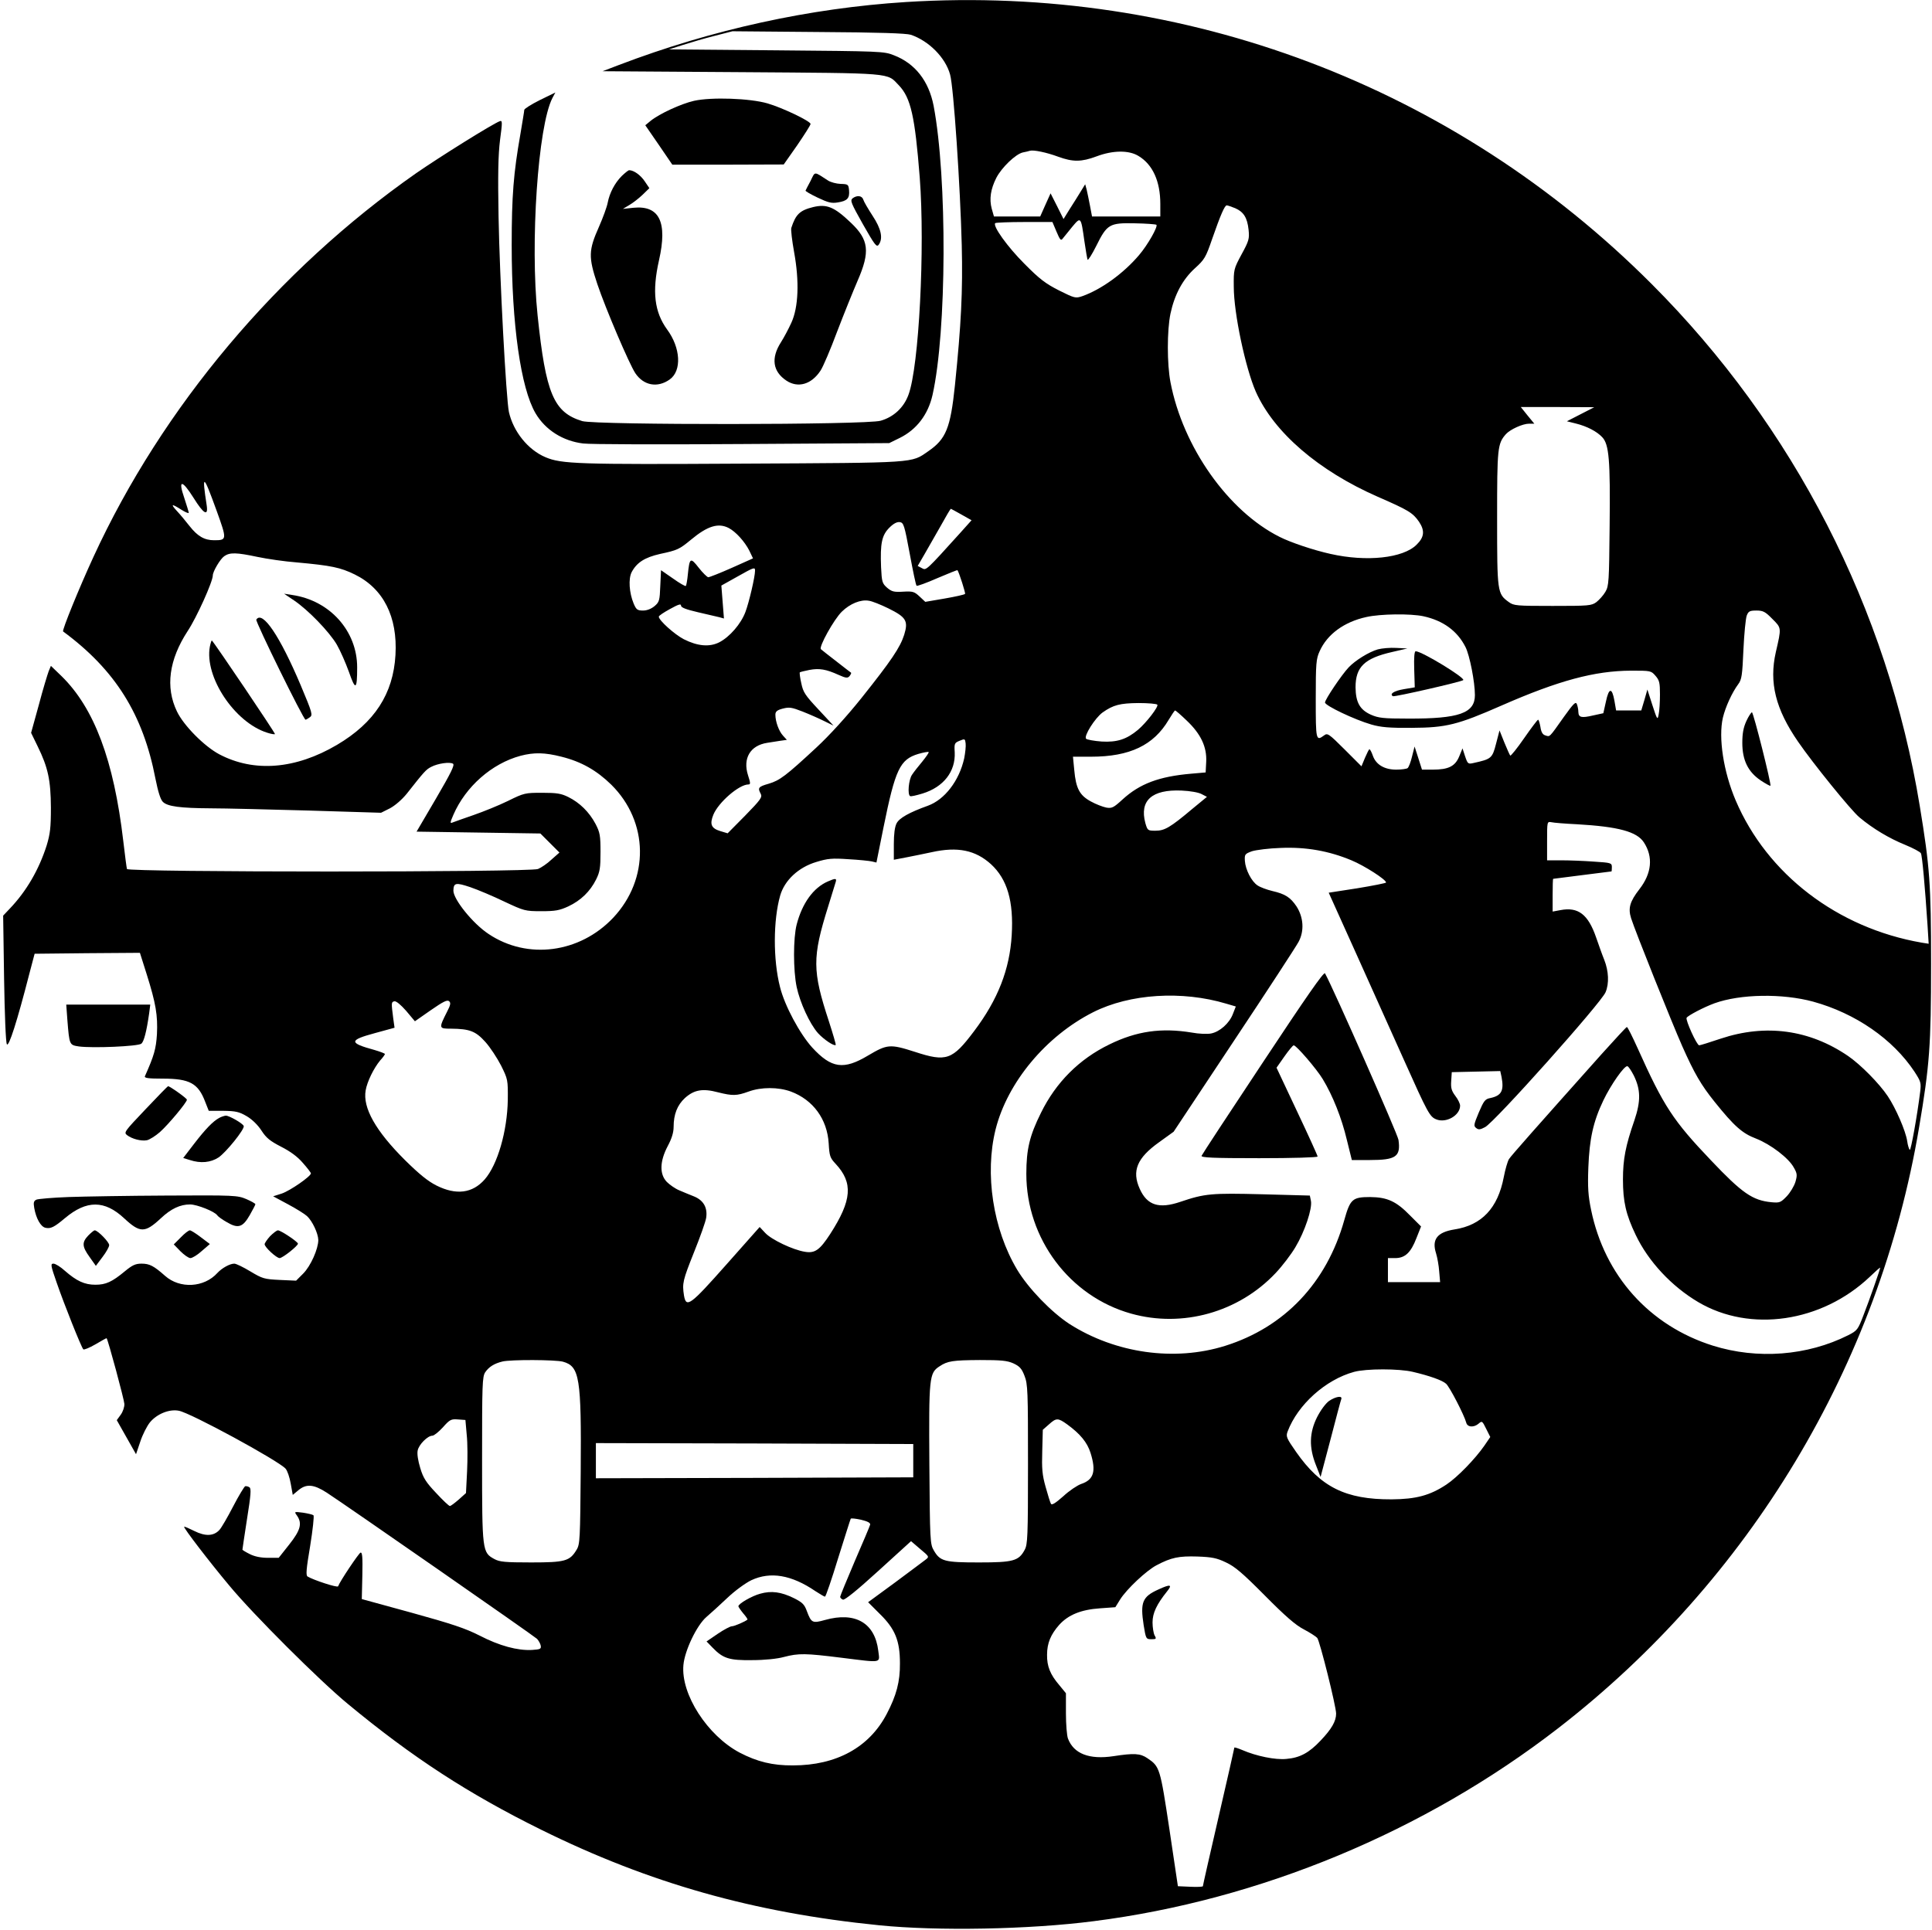 <?xml version="1.0" standalone="no"?>
<!DOCTYPE svg PUBLIC "-//W3C//DTD SVG 20010904//EN"
 "http://www.w3.org/TR/2001/REC-SVG-20010904/DTD/svg10.dtd">
<svg version="1.0" xmlns="http://www.w3.org/2000/svg"
 width="1044pt" height="1043pt" viewBox="0 0 1044 1043"
 preserveAspectRatio="xMidYMid meet">
<g transform="translate(0,1043) scale(0.1,-0.1)"
fill="#000000" stroke="none">
<path d="M4895 10419 c-519 -33 -1046 -148 -1550 -340 l-89 -34 749 -5 c830
-6 786 -2 852 -71 65 -68 87 -168 113 -498 29 -380 -4 -1024 -61 -1175 -25
-69 -80 -120 -150 -140 -76 -23 -1539 -24 -1613 -2 -154 47 -197 148 -241 571
-41 392 2 1024 80 1175 l16 30 -84 -41 c-46 -23 -84 -47 -84 -53 0 -6 -10 -65
-21 -131 -37 -210 -47 -333 -47 -600 0 -428 49 -773 129 -909 53 -90 148 -150
257 -163 35 -5 422 -6 859 -3 l795 5 57 28 c91 45 153 126 177 232 77 342 80
1173 6 1563 -26 134 -100 229 -214 273 -55 22 -69 22 -636 27 l-580 5 75 24
c41 13 118 36 171 49 l97 25 463 -4 c330 -2 475 -7 501 -15 97 -33 187 -123
212 -215 19 -66 55 -604 63 -922 6 -249 -3 -427 -37 -759 -24 -230 -48 -289
-144 -355 -94 -65 -55 -62 -1002 -67 -892 -5 -980 -2 -1067 35 -94 40 -173
138 -197 244 -15 71 -50 722 -56 1057 -4 228 -2 332 8 413 13 97 13 107 -1
102 -37 -13 -328 -195 -452 -281 -749 -524 -1372 -1265 -1744 -2074 -77 -167
-171 -398 -164 -403 282 -208 432 -448 499 -796 14 -70 27 -112 40 -125 25
-25 93 -34 260 -35 74 0 311 -6 527 -12 l392 -12 48 24 c28 15 65 47 91 79 93
118 104 131 132 145 36 19 101 28 118 17 10 -7 -12 -51 -92 -188 l-105 -179
334 -5 335 -5 51 -51 52 -52 -43 -38 c-23 -22 -56 -44 -73 -51 -48 -18 -2216
-18 -2221 0 -2 6 -11 75 -20 152 -51 436 -157 718 -334 891 l-57 55 -12 -29
c-6 -16 -31 -97 -53 -181 l-42 -152 35 -72 c57 -116 71 -184 72 -332 0 -109
-4 -142 -23 -205 -42 -131 -109 -247 -200 -342 l-35 -37 5 -339 c3 -192 9
-346 15 -356 10 -18 55 122 121 379 l29 110 285 3 284 2 37 -117 c49 -156 60
-221 55 -323 -5 -79 -15 -115 -65 -227 -4 -10 19 -13 96 -13 146 0 192 -25
230 -126 l19 -48 78 0 c68 -1 86 -5 127 -29 29 -17 60 -47 80 -78 26 -40 46
-56 106 -87 49 -25 88 -53 117 -87 24 -27 44 -53 44 -57 0 -16 -111 -93 -157
-109 l-47 -15 80 -43 c43 -23 90 -52 103 -64 29 -27 60 -93 61 -129 0 -48 -41
-141 -82 -182 l-38 -38 -89 4 c-83 4 -93 7 -158 46 -38 23 -77 42 -87 42 -24
0 -67 -24 -91 -50 -72 -80 -203 -87 -283 -16 -61 54 -84 66 -127 66 -33 0 -50
-8 -90 -41 -70 -58 -103 -73 -160 -73 -58 0 -101 20 -164 75 -24 22 -52 39
-62 39 -17 0 -15 -10 17 -102 41 -119 133 -349 144 -361 4 -4 33 8 66 27 32
19 59 34 60 33 8 -9 95 -332 96 -355 1 -16 -8 -43 -20 -59 l-21 -29 52 -92 52
-92 23 68 c12 37 36 84 52 104 38 46 105 73 156 63 63 -11 537 -269 577 -313
10 -11 22 -47 28 -81 l11 -61 30 25 c43 36 83 33 154 -13 103 -67 1118 -773
1136 -790 9 -10 18 -26 20 -37 3 -18 -3 -20 -48 -23 -77 -4 -175 22 -283 78
-77 39 -149 63 -366 123 l-270 74 3 128 c2 98 0 126 -10 123 -10 -4 -112 -156
-121 -182 -3 -9 -134 34 -165 53 -10 6 -7 41 14 165 14 87 22 161 18 166 -5 4
-31 10 -57 14 -48 6 -48 6 -32 -16 29 -42 19 -79 -42 -156 l-57 -72 -58 0
c-39 0 -72 7 -98 20 -22 11 -40 22 -40 24 0 2 11 77 25 167 21 130 23 164 13
170 -7 5 -17 7 -23 6 -5 -2 -35 -51 -65 -109 -30 -58 -63 -115 -74 -127 -31
-34 -76 -36 -136 -6 -28 14 -53 25 -55 23 -5 -5 136 -189 244 -318 129 -156
488 -514 641 -640 349 -289 652 -486 1045 -680 585 -289 1148 -448 1825 -516
316 -32 811 -23 1160 22 897 114 1788 484 2510 1043 1036 802 1734 1964 1950
3246 57 337 65 443 65 885 0 433 -7 524 -61 853 -174 1065 -681 2053 -1449
2822 -1067 1069 -2520 1619 -4030 1524z m823 -836 c80 -29 125 -29 208 2 88
33 174 34 226 2 77 -46 118 -137 118 -259 l0 -68 -184 0 -185 0 -11 58 c-6 31
-14 70 -18 87 l-8 29 -24 -39 c-13 -22 -40 -64 -59 -94 l-34 -55 -35 70 -35
69 -28 -62 -28 -63 -125 0 -125 0 -12 42 c-14 52 -6 106 25 167 29 56 104 128
143 137 15 3 33 7 38 9 20 6 91 -9 153 -32z m956 -278 c46 -20 66 -51 73 -117
5 -48 2 -60 -38 -133 -42 -78 -43 -82 -42 -175 0 -143 63 -439 119 -567 98
-220 338 -427 659 -568 165 -72 189 -86 223 -135 32 -48 29 -83 -13 -124 -73
-73 -270 -94 -465 -50 -91 20 -216 62 -275 92 -278 139 -523 486 -590 836 -19
99 -19 280 0 371 22 103 66 185 132 245 52 47 59 59 93 158 46 132 68 182 79
182 5 0 25 -7 45 -15z m-814 -180 c7 -49 15 -94 17 -99 3 -4 24 29 47 75 58
117 71 125 208 122 61 -1 113 -5 117 -8 9 -10 -47 -109 -94 -164 -85 -100
-205 -186 -307 -222 -36 -12 -41 -11 -125 31 -73 37 -105 61 -188 145 -91 91
-172 204 -157 219 3 3 74 6 157 6 l152 0 22 -52 c19 -45 24 -51 34 -37 7 8 30
37 51 63 47 56 47 56 66 -79z m2681 -934 l-74 -38 48 -12 c61 -15 114 -43 143
-74 37 -39 44 -124 40 -479 -3 -302 -4 -325 -23 -357 -11 -19 -33 -43 -48 -55
-27 -20 -41 -21 -237 -21 -195 0 -210 1 -237 21 -62 45 -63 52 -63 452 0 382
2 404 48 456 23 25 90 56 125 56 l28 0 -37 45 -36 45 198 0 199 -1 -74 -38z
m-7371 -520 c57 -158 57 -161 -13 -161 -52 0 -89 21 -133 77 -21 27 -51 63
-68 81 -36 39 -29 41 24 7 22 -14 40 -21 40 -17 0 5 -11 40 -24 80 -35 101
-13 101 50 1 54 -87 80 -102 71 -41 -27 175 -19 172 53 -27z m4025 -22 l55
-31 -60 -67 c-187 -207 -185 -205 -208 -192 l-23 12 36 62 c19 34 59 104 88
154 28 51 53 93 55 93 1 0 27 -14 57 -31z m-279 -212 c17 -92 33 -170 37 -173
3 -3 53 15 112 41 59 25 108 45 109 43 9 -13 44 -123 41 -128 -3 -4 -52 -15
-110 -25 l-105 -18 -31 29 c-28 26 -36 29 -88 26 -50 -3 -62 0 -87 21 -27 24
-29 31 -33 112 -5 128 4 172 45 213 22 22 41 32 56 30 21 -3 25 -15 54 -171z
m-978 139 c38 -20 86 -73 111 -122 l20 -42 -114 -51 c-63 -28 -121 -51 -128
-51 -6 1 -30 24 -51 51 -45 58 -50 55 -59 -35 -3 -32 -8 -60 -11 -63 -3 -3
-34 15 -69 40 l-65 45 -4 -85 c-3 -78 -5 -87 -31 -109 -18 -15 -41 -24 -62
-24 -31 0 -37 5 -51 38 -24 58 -29 133 -11 169 28 53 71 80 154 99 94 20 104
25 167 77 90 75 148 92 204 63z m-2547 -156 c52 -11 148 -25 214 -30 186 -17
234 -27 312 -65 155 -76 232 -229 220 -435 -12 -210 -113 -366 -316 -486 -224
-132 -448 -150 -636 -51 -81 43 -193 156 -229 232 -63 131 -43 279 58 434 48
72 136 267 136 301 0 21 40 89 62 104 30 21 66 20 179 -4z m2689 -75 c0 -32
-32 -170 -52 -223 -24 -64 -85 -135 -142 -164 -52 -26 -116 -21 -191 17 -50
26 -135 102 -135 122 0 5 27 23 60 41 45 25 60 30 60 19 0 -11 27 -21 91 -36
50 -12 102 -24 116 -27 l25 -7 -7 89 -7 89 84 47 c94 53 98 54 98 33z m720
-203 c97 -48 109 -68 86 -143 -22 -69 -70 -140 -231 -342 -80 -100 -173 -202
-243 -267 -166 -154 -198 -178 -258 -196 -56 -16 -61 -22 -43 -55 9 -18 -1
-32 -84 -117 l-95 -96 -40 12 c-49 15 -58 37 -37 89 28 67 139 163 189 163 12
0 12 7 -2 50 -29 91 12 161 104 175 19 3 50 8 70 11 l36 5 -21 23 c-22 24 -41
75 -41 113 0 17 9 25 40 33 35 9 48 7 107 -16 38 -15 90 -38 118 -52 l49 -24
-81 87 c-72 77 -83 93 -93 142 -7 30 -10 56 -8 59 3 2 26 8 52 13 53 10 90 4
158 -27 40 -18 49 -18 59 -6 6 8 10 16 8 18 -2 1 -38 29 -79 61 -41 32 -79 61
-84 66 -13 11 70 161 113 203 44 43 102 67 146 59 17 -2 64 -21 105 -41z
m4777 -57 c50 -50 50 -46 19 -180 -37 -164 -2 -307 121 -485 79 -115 286 -371
331 -408 73 -61 160 -113 246 -148 44 -18 83 -39 86 -46 7 -12 22 -179 36
-391 l6 -98 -38 6 c-455 79 -835 370 -1005 769 -66 155 -94 339 -69 447 14 58
49 135 83 181 19 25 22 49 28 186 4 86 12 169 18 185 9 23 16 27 52 27 36 0
48 -6 86 -45z m-1885 14 c106 -23 183 -79 227 -166 23 -45 51 -190 51 -260 0
-98 -86 -128 -360 -127 -135 0 -161 3 -202 21 -60 27 -82 67 -83 148 0 110 48
157 198 191 l82 19 -60 3 c-33 2 -78 -2 -100 -8 -48 -14 -121 -59 -157 -97
-38 -40 -128 -174 -128 -190 0 -17 160 -93 250 -119 52 -15 97 -19 220 -18
185 1 246 16 485 121 308 135 502 187 698 188 107 0 109 0 133 -28 21 -24 24
-38 24 -101 0 -41 -3 -89 -7 -107 -6 -33 -8 -30 -34 50 l-27 84 -16 -56 -17
-57 -68 0 -68 0 -9 52 c-13 73 -30 72 -46 -4 l-14 -63 -55 -12 c-64 -15 -79
-11 -80 19 0 13 -4 32 -8 42 -6 16 -18 4 -71 -70 -80 -113 -74 -107 -99 -99
-15 4 -23 18 -27 46 -4 21 -9 39 -13 39 -3 -1 -37 -45 -75 -100 -38 -55 -72
-97 -75 -94 -3 3 -17 35 -32 71 l-26 65 -19 -73 c-20 -78 -26 -82 -121 -103
-30 -7 -32 -5 -46 36 l-14 43 -18 -44 c-22 -53 -58 -71 -143 -71 l-58 0 -20
63 -20 62 -14 -55 c-7 -30 -18 -58 -24 -62 -6 -4 -33 -8 -61 -8 -64 0 -109 27
-126 74 -7 20 -15 36 -19 36 -3 0 -13 -21 -24 -46 l-19 -46 -91 91 c-86 86
-93 90 -111 76 -44 -32 -45 -27 -45 198 0 191 2 216 21 257 41 92 133 159 253
185 76 17 238 19 308 4z m-1438 -478 c7 -11 -59 -97 -105 -136 -61 -51 -113
-68 -196 -63 -41 3 -79 10 -84 15 -14 14 48 112 89 142 58 41 94 50 194 51 53
0 99 -4 102 -9z m159 -86 c76 -72 109 -142 105 -222 l-3 -58 -80 -7 c-172 -15
-276 -54 -369 -139 -49 -45 -58 -49 -88 -44 -19 4 -56 18 -83 33 -61 33 -81
70 -90 170 l-7 72 98 0 c209 0 338 62 419 199 17 28 32 51 35 51 3 0 32 -25
63 -55z m-1203 -205 c-27 -120 -105 -222 -196 -255 -100 -36 -154 -66 -169
-95 -10 -19 -15 -58 -15 -113 l0 -84 68 13 c37 7 99 20 137 28 140 31 236 11
320 -65 88 -81 123 -200 112 -384 -11 -184 -74 -347 -203 -518 -118 -157 -150
-168 -321 -112 -134 43 -149 41 -252 -20 -132 -79 -198 -70 -302 43 -67 74
-149 226 -174 327 -38 148 -37 362 1 495 24 82 98 152 195 181 62 19 86 21
173 15 56 -3 113 -9 127 -12 l25 -6 38 189 c64 316 89 368 188 398 28 8 54 13
56 10 3 -2 -13 -25 -34 -51 -21 -25 -47 -58 -56 -72 -18 -27 -25 -107 -10
-115 4 -3 34 4 67 14 114 35 179 119 174 223 -3 47 -1 51 26 62 29 12 30 11
33 -14 2 -15 -2 -52 -8 -82z m-2176 10 c108 -27 190 -74 269 -151 203 -201
207 -510 11 -719 -181 -192 -464 -229 -674 -88 -85 56 -190 187 -190 234 1 43
13 45 91 19 41 -14 124 -49 184 -78 107 -50 112 -52 200 -52 76 0 98 4 146 26
68 32 118 81 150 145 21 42 24 64 24 149 0 89 -3 106 -27 152 -34 64 -86 115
-147 145 -38 19 -62 23 -141 23 -92 0 -98 -1 -185 -44 -49 -24 -133 -58 -185
-76 -52 -18 -103 -36 -113 -40 -16 -7 -16 -3 3 41 66 152 207 277 363 319 73
19 131 18 221 -5z m3459 -202 l29 -15 -79 -65 c-120 -101 -150 -118 -199 -118
-42 0 -43 1 -55 42 -32 121 35 182 196 175 46 -2 92 -10 108 -19z m2027 -163
c226 -13 325 -40 363 -98 51 -78 43 -167 -24 -253 -52 -67 -62 -103 -45 -157
21 -67 219 -562 277 -693 65 -146 101 -208 174 -299 106 -132 150 -171 224
-199 79 -31 178 -106 205 -158 18 -31 18 -41 8 -76 -7 -23 -28 -58 -47 -78
-33 -34 -38 -36 -83 -32 -102 10 -158 49 -326 226 -205 215 -256 293 -396 605
-29 64 -55 117 -59 116 -3 0 -64 -66 -136 -146 -356 -399 -489 -549 -501 -568
-7 -11 -20 -55 -28 -97 -32 -168 -119 -260 -266 -283 -94 -15 -124 -54 -100
-129 7 -23 15 -67 17 -98 l5 -58 -141 0 -141 0 0 65 0 65 39 0 c54 0 85 30
115 108 l25 63 -59 59 c-75 77 -123 99 -216 100 -96 0 -108 -11 -140 -125 -95
-338 -322 -578 -643 -679 -274 -86 -593 -41 -842 118 -98 64 -222 192 -283
294 -130 218 -176 518 -116 758 64 254 272 504 527 633 198 100 480 118 720
46 l51 -15 -16 -41 c-19 -50 -71 -96 -118 -105 -20 -4 -67 -2 -104 5 -165 27
-298 8 -445 -64 -163 -79 -289 -205 -370 -370 -61 -123 -79 -196 -79 -330 0
-350 234 -662 566 -755 278 -78 581 7 781 219 36 38 84 101 107 140 51 85 92
209 84 250 l-6 29 -257 7 c-275 7 -310 4 -443 -41 -115 -39 -179 -19 -219 70
-44 97 -15 167 104 252 l79 57 325 490 c179 269 336 510 350 536 32 59 27 133
-11 192 -33 49 -61 67 -130 83 -30 7 -67 21 -80 30 -33 21 -66 86 -69 133 -2
35 0 38 38 52 22 7 92 16 155 18 137 6 261 -16 383 -67 70 -29 187 -104 187
-120 0 -3 -70 -17 -155 -31 l-155 -24 151 -335 c83 -184 198 -441 256 -570
128 -286 139 -306 174 -320 53 -22 129 21 129 74 0 10 -11 34 -26 53 -20 27
-25 42 -22 81 l3 47 131 3 131 3 7 -32 c14 -74 0 -101 -61 -114 -28 -5 -35
-15 -62 -78 -27 -65 -29 -73 -14 -84 12 -10 22 -9 48 5 51 26 627 671 651 729
20 47 17 114 -7 175 -12 29 -31 84 -44 121 -43 125 -97 166 -192 148 l-43 -8
0 88 c0 49 1 89 3 89 1 0 72 9 157 20 85 11 156 20 158 20 1 0 2 11 2 23 0 23
-4 24 -97 30 -54 4 -133 7 -175 7 l-78 0 0 105 c0 104 0 105 23 101 12 -3 74
-8 137 -11z m1278 -959 c229 -63 431 -203 547 -378 35 -54 37 -61 31 -110 -16
-129 -50 -317 -56 -313 -4 3 -11 24 -14 47 -8 55 -62 179 -105 243 -47 70
-146 170 -214 217 -209 143 -446 175 -689 94 -59 -20 -111 -36 -116 -36 -13 0
-75 137 -68 149 9 13 93 57 150 78 141 51 369 54 534 9z m-7382 -54 c-46 -91
-45 -92 21 -92 101 -1 133 -13 186 -72 26 -29 64 -87 85 -128 36 -73 37 -76
36 -185 -3 -169 -55 -350 -125 -430 -66 -75 -154 -86 -260 -33 -46 23 -93 61
-170 137 -159 158 -230 284 -213 378 8 47 44 120 78 161 15 16 26 32 26 35 0
3 -26 13 -57 22 -139 38 -138 53 3 91 l106 29 -7 50 c-11 86 -11 89 6 93 10 2
35 -19 64 -52 l47 -56 86 60 c65 45 88 57 98 49 11 -9 9 -20 -10 -57z m6412
-344 c38 -77 39 -139 4 -243 -48 -138 -62 -211 -62 -320 0 -119 16 -190 69
-300 68 -143 194 -278 338 -363 281 -166 667 -109 926 136 31 30 57 53 57 50
0 -9 -58 -174 -90 -256 -30 -79 -34 -84 -83 -109 -221 -111 -490 -132 -732
-56 -342 108 -584 378 -657 733 -16 77 -19 121 -15 230 6 154 26 247 81 362
40 84 114 190 130 185 6 -1 21 -24 34 -49z m-4554 -88 c120 -45 196 -149 204
-280 4 -68 7 -78 37 -110 96 -103 89 -197 -29 -380 -56 -86 -82 -105 -136 -96
-65 10 -182 66 -215 102 l-30 32 -180 -203 c-195 -220 -217 -237 -229 -167
-10 66 -7 80 54 233 33 82 63 166 66 187 8 54 -14 94 -65 115 -23 9 -59 24
-80 33 -22 9 -52 30 -68 46 -40 42 -38 111 5 193 22 41 32 74 32 104 0 68 20
118 61 156 50 45 96 53 179 31 80 -20 101 -19 165 4 68 25 161 25 229 0z
m-1232 -1460 c90 -25 100 -85 96 -595 -3 -361 -4 -392 -22 -421 -37 -62 -62
-69 -246 -69 -141 0 -170 3 -198 18 -66 36 -67 41 -67 537 0 408 1 448 17 473
20 29 48 47 93 58 46 11 286 10 327 -1z m2434 -9 c34 -16 45 -28 60 -67 18
-45 19 -83 19 -479 0 -392 -2 -433 -18 -462 -32 -60 -62 -68 -247 -68 -186 0
-210 6 -244 65 -20 34 -21 52 -24 465 -3 471 -1 494 55 530 43 29 72 33 218
34 116 0 147 -3 181 -18z m2159 -46 c89 -21 158 -45 179 -64 19 -16 98 -169
109 -210 6 -26 42 -28 68 -5 17 15 19 14 40 -29 l22 -44 -32 -47 c-50 -72
-146 -171 -205 -210 -89 -59 -164 -79 -296 -80 -249 -1 -383 66 -516 256 -53
76 -56 84 -46 111 55 145 205 280 359 322 65 18 244 18 318 0z m-5113 -340 c5
-44 5 -133 2 -197 l-6 -118 -39 -35 c-22 -19 -43 -35 -48 -35 -5 0 -38 31 -74
70 -54 57 -70 81 -86 135 -12 39 -18 77 -14 95 6 32 54 80 79 80 9 0 34 20 57
45 37 42 45 46 81 43 l41 -3 7 -80z m3245 56 c70 -51 108 -97 126 -154 31 -99
18 -145 -51 -168 -20 -7 -64 -36 -96 -66 -42 -37 -62 -50 -67 -41 -4 7 -17 48
-29 92 -18 64 -21 98 -18 193 l3 115 33 29 c40 36 49 36 99 0z m-832 -196 l0
-90 -857 -3 -858 -2 0 95 0 95 858 -2 857 -3 0 -90z m-233 -346 c-2 -8 -39
-96 -83 -197 -43 -101 -79 -188 -79 -193 0 -5 7 -12 15 -15 9 -4 77 51 191
155 l177 161 49 -42 c49 -41 50 -42 31 -57 -11 -9 -86 -64 -166 -124 l-146
-107 63 -63 c83 -81 109 -145 109 -267 1 -99 -19 -174 -71 -273 -94 -181 -272
-279 -507 -279 -110 -1 -194 20 -288 69 -174 92 -319 316 -304 474 7 78 72
214 124 259 21 18 72 64 113 103 42 40 99 81 130 96 103 48 217 29 346 -59 25
-16 48 -30 52 -30 4 0 36 93 71 208 36 114 66 210 68 213 1 4 27 1 55 -5 37
-9 52 -17 50 -27z m1923 -204 c48 -22 91 -59 210 -179 110 -111 166 -160 211
-183 34 -18 66 -39 72 -46 14 -17 102 -370 102 -409 0 -41 -24 -83 -84 -146
-62 -66 -112 -93 -185 -99 -59 -6 -162 15 -238 48 -24 10 -43 16 -43 13 0 -3
-38 -171 -85 -374 -47 -203 -85 -371 -85 -375 0 -3 -30 -5 -67 -3 l-68 3 -46
309 c-50 331 -52 338 -119 383 -38 26 -72 28 -182 11 -132 -20 -216 13 -247
95 -6 16 -11 77 -11 137 l0 108 -36 44 c-49 57 -67 102 -66 164 0 63 20 110
66 162 49 54 118 82 220 89 l83 6 26 42 c36 57 143 157 197 185 80 42 120 50
220 47 80 -3 105 -8 155 -32z"/>
<path d="M1590 7184 c75 -51 188 -167 230 -238 19 -33 48 -99 66 -149 35 -101
44 -96 44 26 0 196 -147 361 -350 391 l-45 7 55 -37z"/>
<path d="M1385 7081 c-6 -10 255 -541 266 -541 3 0 13 6 23 13 17 12 14 23
-49 173 -112 265 -207 407 -240 355z"/>
<path d="M1134 6935 c-30 -163 133 -409 309 -465 21 -7 40 -10 43 -8 3 4 -324
489 -341 506 -2 2 -7 -13 -11 -33z"/>
<path d="M9437 6533 c-16 -35 -22 -67 -22 -118 0 -94 31 -157 99 -203 27 -18
51 -31 53 -29 6 7 -92 397 -100 397 -4 0 -18 -21 -30 -47z"/>
<path d="M7642 6813 l3 -98 -59 -10 c-54 -9 -79 -26 -59 -38 8 -5 371 78 380
87 12 12 -224 156 -257 156 -7 0 -10 -33 -8 -97z"/>
<path d="M4474 5666 c-79 -34 -139 -118 -169 -233 -19 -74 -19 -247 0 -338 18
-84 70 -198 115 -249 31 -34 87 -72 96 -64 2 2 -15 60 -37 128 -90 274 -90
345 -4 620 19 63 38 123 41 133 6 20 -1 21 -42 3z"/>
<path d="M6825 4689 c-180 -271 -330 -500 -332 -506 -4 -10 62 -13 311 -13
181 0 316 4 316 9 0 5 -50 115 -111 244 l-111 236 42 60 c24 34 46 61 51 61
14 0 124 -128 157 -183 54 -89 102 -210 130 -328 l27 -109 97 0 c141 0 168 18
155 109 -3 28 -352 819 -397 900 -6 11 -104 -131 -335 -480z"/>
<path d="M7182 2858 c-19 -14 -45 -49 -65 -88 -42 -84 -44 -164 -6 -259 l25
-64 54 204 c29 112 55 210 58 217 7 20 -30 14 -66 -10z"/>
<path d="M4108 1816 c-45 -12 -118 -54 -118 -68 0 -3 12 -21 26 -38 15 -17 25
-32 23 -34 -13 -11 -71 -36 -84 -36 -9 0 -43 -18 -77 -41 l-60 -41 33 -34 c56
-58 90 -69 214 -67 66 0 135 7 171 17 80 21 117 20 310 -4 226 -28 208 -31
200 37 -18 151 -124 213 -288 167 -68 -19 -74 -16 -98 48 -13 36 -24 47 -70
70 -69 34 -122 41 -182 24z"/>
<path d="M6260 1839 c-87 -39 -99 -69 -80 -193 12 -74 13 -76 42 -76 26 0 28
2 17 21 -6 12 -11 44 -11 70 0 50 22 97 78 167 31 38 19 41 -46 11z"/>
<path d="M3750 9885 c-70 -16 -187 -70 -234 -108 l-29 -24 73 -106 73 -107
301 0 301 1 73 104 c39 57 72 109 72 115 0 15 -150 87 -232 111 -96 28 -304
35 -398 14z"/>
<path d="M3360 9479 c-38 -38 -66 -92 -76 -144 -4 -22 -25 -80 -47 -130 -57
-128 -58 -164 -9 -311 44 -131 172 -431 205 -481 45 -67 120 -81 186 -34 66
47 59 171 -14 270 -69 95 -82 205 -44 374 47 207 2 298 -138 284 l-57 -6 35
21 c19 11 51 36 71 55 l37 36 -25 37 c-22 33 -59 60 -84 60 -5 0 -22 -14 -40
-31z"/>
<path d="M4380 9452 c-14 -26 -26 -49 -27 -52 -2 -3 27 -20 65 -38 57 -27 75
-32 110 -26 51 8 64 23 60 66 -3 31 -5 33 -46 34 -23 1 -53 9 -67 18 -79 51
-69 51 -95 -2z"/>
<path d="M4607 9358 c-14 -12 -8 -26 56 -140 63 -111 74 -126 85 -111 25 34
14 86 -33 157 -24 37 -47 76 -50 87 -7 22 -34 25 -58 7z"/>
<path d="M4395 9311 c-73 -18 -95 -39 -119 -113 -3 -10 4 -68 15 -130 29 -158
24 -299 -15 -383 -15 -33 -40 -80 -56 -105 -55 -86 -44 -158 29 -207 63 -42
136 -21 185 54 14 21 54 115 89 209 36 94 86 218 111 276 69 158 61 222 -36
314 -90 86 -130 102 -203 85z"/>
<path d="M364 4918 c11 -137 11 -136 62 -144 72 -10 320 0 338 15 14 12 28 66
42 164 l6 47 -227 0 -227 0 6 -82z"/>
<path d="M786 4434 c-112 -118 -118 -125 -100 -139 27 -21 77 -34 108 -28 14
3 46 23 70 44 47 42 146 161 146 175 0 8 -95 75 -102 73 -2 0 -57 -56 -122
-125z"/>
<path d="M1185 4388 c-35 -19 -75 -61 -136 -140 l-59 -77 36 -11 c58 -19 112
-14 155 14 41 28 142 153 136 170 -5 14 -78 56 -97 56 -8 -1 -24 -6 -35 -12z"/>
<path d="M370 3960 c-85 -3 -163 -10 -173 -14 -15 -7 -17 -16 -12 -45 10 -57
35 -101 60 -107 28 -7 48 3 106 52 117 98 214 98 320 -1 86 -80 112 -80 198 0
55 52 105 75 158 75 38 0 135 -39 147 -59 4 -6 27 -23 52 -37 61 -36 86 -28
124 39 16 28 30 55 30 58 0 4 -22 16 -49 28 -48 20 -62 21 -428 19 -208 -1
-448 -5 -533 -8z"/>
<path d="M477 3752 c-35 -37 -34 -59 7 -116 l34 -48 36 48 c20 26 36 55 36 64
0 17 -62 80 -78 80 -5 0 -20 -13 -35 -28z"/>
<path d="M977 3742 l-38 -38 36 -37 c20 -20 44 -37 54 -37 10 0 38 17 61 38
l44 38 -49 37 c-26 20 -53 37 -59 37 -7 0 -29 -17 -49 -38z"/>
<path d="M1459 3748 c-16 -18 -29 -37 -29 -43 0 -16 64 -75 81 -75 16 0 99 66
99 78 0 10 -93 72 -108 72 -7 0 -26 -15 -43 -32z"/>
</g>
</svg>
